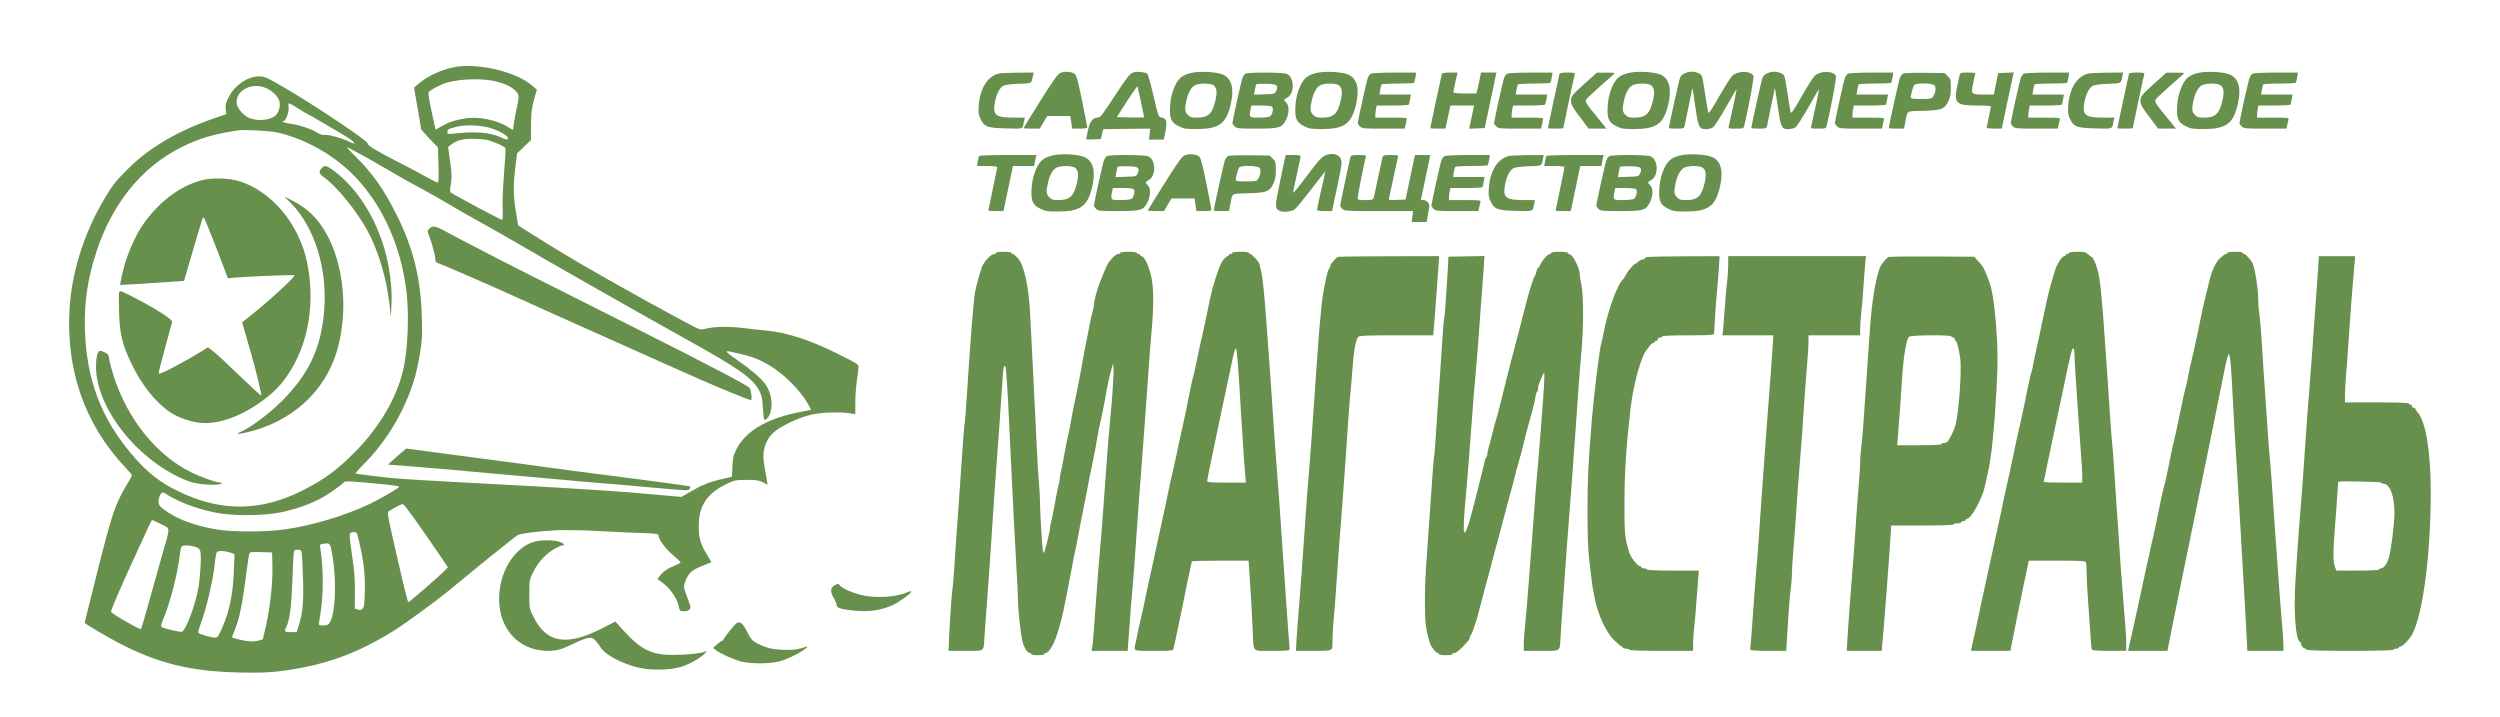 <?xml version="1.0" standalone="no"?>
<!DOCTYPE svg PUBLIC "-//W3C//DTD SVG 20010904//EN"
 "http://www.w3.org/TR/2001/REC-SVG-20010904/DTD/svg10.dtd">
<svg version="1.0" xmlns="http://www.w3.org/2000/svg"
 width="2274pt" height="652pt" viewBox="0 0 2274 652"
 preserveAspectRatio="xMidYMid meet">
<g transform="translate(0,652) scale(0.1,-0.1)"
fill="#68904D" stroke="none">
<path d="M4131 5909 c-115 -22 -244 -82 -320 -148 l-45 -38 32 -184 c18 -101
32 -188 32 -193 0 -4 35 -44 77 -88 l77 -79 4 -159 c3 -124 2 -160 -8 -160 -7
0 -51 22 -99 49 -47 27 -165 89 -261 138 -197 101 -275 148 -275 166 0 36
-747 521 -921 599 -109 48 -276 -38 -345 -178 -26 -53 -31 -71 -26 -108 l6
-44 -117 -40 c-319 -110 -585 -265 -772 -452 -101 -100 -124 -127 -172 -200
-214 -329 -346 -720 -366 -1089 -31 -553 142 -1043 502 -1426 36 -38 66 -73
66 -78 0 -5 -22 -46 -50 -92 -102 -168 -135 -268 -274 -824 -58 -232 -106
-423 -106 -425 0 -9 193 -123 315 -187 355 -184 648 -256 1090 -266 179 -4
260 -1 365 11 403 50 698 155 1049 373 91 57 374 263 480 350 19 15 100 82
180 148 119 99 415 336 456 366 21 16 215 40 360 46 83 3 242 0 355 -6 113 -7
287 -15 388 -18 146 -5 182 -9 182 -20 0 -37 53 -113 124 -175 42 -37 77 -70
77 -74 0 -4 -24 -17 -54 -29 -66 -26 -110 -57 -136 -94 l-20 -28 45 -33 c65
-47 130 -138 145 -205 12 -54 13 -55 49 -55 38 0 60 14 60 38 0 8 -14 52 -32
98 -30 79 -31 86 -18 125 27 81 61 114 152 149 46 18 85 34 87 36 2 1 -15 32
-37 67 -60 95 -77 155 -76 267 1 184 79 297 263 383 60 29 75 31 171 32 88 0
112 -3 149 -22 l43 -22 -6 37 c-3 20 -13 75 -21 122 -19 101 -13 165 21 236
30 63 82 108 189 161 133 67 233 94 365 100 63 3 145 1 183 -4 l67 -10 0 106
c0 58 7 151 15 205 8 55 15 109 15 122 0 19 -29 36 -192 117 -258 128 -467
195 -663 212 -38 3 -128 13 -200 22 -135 16 -254 13 -337 -7 -42 -11 -49 -10
-109 20 -119 60 -652 354 -879 485 -74 43 -160 93 -190 110 -90 52 -277 166
-406 248 l-121 77 -16 98 c-28 166 -30 257 -11 413 l17 144 64 61 63 61 0 120
c0 125 9 191 37 282 l17 54 -42 37 c-142 127 -497 211 -711 169z m349 -123
c96 -18 179 -56 214 -97 31 -36 31 -38 -5 -206 -10 -51 -19 -104 -19 -118 0
-31 -1 -31 -48 -1 -101 64 -274 99 -390 79 -96 -16 -134 -28 -209 -68 l-61
-34 -16 72 c-45 205 -54 253 -46 268 11 20 113 74 170 89 114 31 289 38 410
16z m-2060 -67 c57 -25 106 -73 120 -115 14 -43 -1 -102 -34 -134 -52 -48
-176 -56 -254 -16 -40 21 -89 78 -97 115 -26 120 132 210 265 150z m290 -184
c39 -25 72 -45 74 -45 6 0 301 -172 373 -217 74 -47 91 -78 25 -44 -63 32
-195 69 -228 64 -22 -3 -41 3 -69 21 -45 31 -174 73 -251 82 -30 4 -57 11 -60
15 -3 5 0 9 6 9 20 0 52 89 45 126 -3 21 -2 34 4 34 6 0 42 -20 81 -45z m1735
-175 c82 -21 175 -72 175 -96 0 -19 -9 -18 -71 10 -95 43 -235 53 -431 30 -43
-5 -48 -4 -48 14 0 25 4 28 71 46 79 22 211 20 304 -4z m-1929 -44 c207 -44
426 -153 604 -301 317 -264 531 -698 580 -1174 20 -207 10 -471 -26 -654 -51
-258 -210 -538 -435 -768 -168 -171 -285 -258 -484 -359 -378 -192 -739 -197
-1120 -15 -182 86 -300 180 -443 350 -273 324 -404 673 -419 1115 -9 254 23
474 104 720 142 434 406 763 758 943 168 86 295 125 530 161 56 8 280 -3 351
-18z m1992 -95 c46 -18 86 -40 89 -49 4 -8 -2 -111 -12 -227 -10 -123 -16
-257 -13 -318 3 -59 1 -107 -4 -107 -14 0 -402 207 -466 248 -11 7 -11 22 -1
78 10 59 9 89 -6 203 l-19 134 28 22 c52 41 112 55 221 52 85 -3 113 -8 183
-36z m-1151 -147 c103 -59 220 -126 258 -149 39 -23 140 -79 225 -125 85 -46
189 -105 230 -130 41 -26 183 -107 315 -180 132 -73 278 -157 325 -185 155
-93 1122 -643 1495 -850 512 -284 636 -370 700 -486 24 -46 29 -68 34 -155 3
-56 9 -106 13 -110 13 -12 44 24 56 65 24 79 5 187 -47 258 -37 52 -134 134
-253 217 -94 64 -118 88 -80 80 197 -40 261 -62 370 -127 129 -76 269 -215
346 -342 19 -32 34 -60 32 -62 -1 -1 -40 -10 -87 -18 -307 -58 -507 -174 -592
-344 -26 -54 -32 -78 -35 -155 l-4 -92 -97 -23 c-52 -12 -115 -31 -138 -42
-23 -10 -44 -19 -47 -19 -2 0 -43 -23 -91 -50 l-87 -50 -156 14 c-233 22 -398
35 -577 46 -88 6 -230 15 -315 20 -85 6 -409 24 -720 40 -661 35 -836 46 -945
60 -44 5 -118 14 -164 20 -46 5 -86 12 -88 14 -2 2 41 49 96 105 128 131 246
300 331 476 82 168 130 321 160 509 20 122 22 164 17 335 -9 348 -79 629 -231
930 -116 231 -215 372 -369 524 -49 48 -85 87 -79 87 6 0 95 -48 199 -106z
m73 -2953 c152 -15 200 -22 200 -30 0 -9 -159 -102 -255 -149 -224 -109 -535
-203 -789 -238 -170 -24 -476 -24 -616 0 -176 30 -330 83 -431 149 -89 57
-102 74 -96 120 3 22 13 47 21 56 14 14 19 14 39 2 121 -77 273 -135 448 -172
152 -33 435 -33 599 0 127 25 268 74 369 128 65 35 189 121 209 146 11 13 59
11 302 -12z m327 -302 c46 -63 135 -192 200 -286 l117 -173 -25 -26 c-48 -51
-330 -296 -335 -291 -6 6 -37 126 -78 307 -99 429 -115 505 -106 514 17 17
124 74 135 71 6 -1 47 -53 92 -116z m-2293 -66 c88 -44 88 -13 9 -288 -29
-104 -83 -296 -119 -425 -36 -129 -68 -238 -72 -242 -9 -9 -272 143 -272 158
0 18 71 184 183 429 167 366 186 405 191 405 3 0 39 -17 80 -37z m1804 -167
c42 -180 54 -287 50 -440 -2 -122 -6 -148 -20 -163 -14 -13 -24 -15 -44 -7
l-27 9 1 150 c1 118 -4 190 -26 337 -19 126 -25 191 -18 198 5 5 22 10 36 10
25 0 28 -5 48 -94z m-246 -111 c48 -279 24 -620 -46 -639 -37 -10 -76 -6 -76
7 0 6 7 48 14 92 29 167 29 412 0 596 -6 35 -5 38 22 42 68 10 68 10 86 -98z
m-1248 72 c31 -10 42 -19 48 -42 11 -39 1 -226 -18 -335 -27 -154 -113 -382
-149 -396 -16 -6 -174 31 -187 44 -5 5 0 29 10 53 68 158 137 424 158 604 3
33 11 66 16 73 13 15 70 14 122 -1z m970 -54 c3 -16 9 -118 12 -229 7 -216 -2
-319 -38 -431 l-20 -63 -54 0 c-58 0 -62 5 -39 50 30 58 46 184 55 432 4 136
11 252 15 257 3 6 19 11 34 11 23 0 30 -5 35 -27z m-640 -3 l29 -11 -6 -152
c-8 -208 -37 -354 -101 -506 -36 -84 -47 -101 -69 -101 -35 0 -149 33 -153 44
-3 7 7 43 21 80 53 140 118 420 130 561 4 44 12 86 18 94 13 15 81 11 131 -9z
m374 -120 c4 -170 -27 -428 -73 -603 -8 -32 -15 -60 -15 -62 0 -2 -22 -8 -49
-14 -35 -7 -68 -7 -108 0 -56 10 -123 28 -123 33 0 1 11 29 24 62 37 90 63
202 86 369 32 237 41 298 47 323 5 22 8 23 107 20 l101 -3 3 -125z"/>
<path d="M2928 4993 c-32 -38 -29 -51 22 -88 116 -85 290 -298 388 -475 101
-182 179 -443 205 -680 l12 -115 5 90 c27 492 -194 1006 -539 1253 -50 36 -71
40 -93 15z"/>
<path d="M1835 4881 c-196 -54 -373 -184 -518 -380 -91 -122 -179 -333 -211
-501 l-14 -72 131 7 c73 4 204 13 291 19 l160 11 32 110 c69 238 125 426 135
452 10 26 11 24 45 -57 35 -83 133 -336 169 -434 l18 -48 56 6 c110 11 542 28
549 22 12 -12 -242 -244 -414 -379 l-61 -48 17 -62 c10 -34 36 -125 58 -202
51 -175 104 -396 98 -403 -3 -2 -89 77 -192 176 -103 100 -210 200 -239 222
l-53 41 -48 -30 c-170 -105 -389 -220 -398 -210 -3 3 1 30 9 60 8 30 35 131
60 224 25 94 48 177 51 186 6 21 -140 116 -333 216 -120 63 -144 72 -149 58
-4 -9 -4 -91 -1 -183 6 -198 28 -291 107 -458 94 -201 226 -367 361 -456 70
-47 191 -88 278 -95 165 -14 378 65 575 214 107 81 174 155 243 269 165 272
218 623 147 974 -73 354 -323 653 -624 744 -88 27 -251 30 -335 7z"/>
<path d="M2644 4674 c219 -220 337 -602 304 -987 -28 -333 -139 -569 -382
-813 -117 -117 -287 -244 -375 -281 -51 -22 -31 -25 45 -8 412 93 718 368 829
743 105 359 65 784 -101 1075 -77 134 -166 220 -297 288 l-82 42 59 -59z"/>
<path d="M891 3312 c-18 -34 -23 -137 -11 -217 58 -382 438 -810 849 -957 67
-24 248 -37 277 -20 18 11 18 11 -1 12 -39 1 -176 49 -268 95 -313 155 -576
481 -702 871 -19 59 -37 128 -41 154 -5 41 -10 49 -40 64 -44 20 -51 20 -63
-2z"/>
<path d="M3904 4439 c-18 -20 -18 -22 0 -67 27 -70 55 -173 55 -207 1 -27 6
-33 39 -44 48 -17 439 -187 707 -308 205 -93 233 -105 345 -156 188 -84 548
-245 620 -277 47 -21 110 -49 140 -63 30 -14 136 -61 235 -105 99 -44 241
-107 315 -140 179 -79 455 -192 470 -192 12 0 5 81 -10 109 -7 14 -166 101
-394 217 -71 36 -161 83 -200 104 -39 20 -404 204 -811 409 -407 204 -814 409
-905 457 -244 126 -418 217 -483 253 -67 36 -97 39 -123 10z"/>
<path d="M3645 2398 c-27 -24 -65 -56 -83 -73 l-33 -31 223 -17 c123 -10 293
-25 378 -32 85 -8 232 -21 325 -30 94 -8 271 -24 395 -35 372 -34 549 -50 680
-60 69 -5 251 -21 405 -35 334 -30 331 -30 339 -9 4 9 5 18 4 20 -4 3 -450 63
-738 99 -235 30 -379 49 -570 75 -74 11 -189 26 -255 35 -66 9 -220 29 -342
45 -243 33 -677 90 -678 90 0 0 -22 -19 -50 -42z"/>
<path d="M9644 5856 c-24 -11 -63 -65 -182 -255 -84 -133 -152 -244 -152 -246
0 -3 33 -5 74 -5 l74 0 34 58 34 57 104 0 105 0 9 -57 9 -58 69 0 c38 0 68 4
68 10 0 5 -21 112 -46 237 -32 158 -51 234 -64 247 -23 24 -96 31 -136 12z"/>
<path d="M10315 5863 c-36 -9 -56 -35 -182 -225 -111 -171 -125 -188 -151
-188 -43 0 -69 -36 -87 -118 -8 -41 -15 -75 -15 -78 0 -3 30 -4 67 -2 l66 3
11 45 11 45 214 3 214 2 -6 -50 -6 -50 67 0 68 0 12 58 c22 108 15 136 -37
144 -23 3 -27 14 -68 193 -24 105 -50 196 -57 204 -15 14 -88 23 -121 14z m64
-273 c16 -74 28 -136 27 -138 -2 -1 -58 -1 -125 0 l-122 3 92 144 c51 79 94
140 96 135 2 -5 16 -70 32 -144z"/>
<path d="M10852 5860 c-101 -19 -141 -54 -179 -157 -17 -45 -27 -97 -30 -153
-6 -109 10 -144 81 -179 44 -22 63 -25 160 -25 205 1 269 47 311 226 33 141 9
234 -70 269 -54 24 -191 33 -273 19z m185 -115 c31 -22 36 -63 18 -140 -28
-121 -65 -155 -169 -155 -47 0 -61 4 -81 25 -28 27 -30 50 -14 127 15 72 44
124 77 142 36 20 141 21 169 1z"/>
<path d="M11992 5860 c-101 -19 -141 -54 -179 -157 -17 -45 -27 -97 -30 -153
-6 -109 10 -144 81 -179 44 -22 63 -25 160 -25 205 1 269 47 311 226 33 141 9
234 -70 269 -54 24 -191 33 -273 19z m185 -115 c31 -22 36 -63 18 -140 -28
-121 -65 -155 -169 -155 -47 0 -61 4 -81 25 -28 27 -30 50 -14 127 15 72 44
124 77 142 36 20 141 21 169 1z"/>
<path d="M14832 5860 c-101 -19 -141 -54 -179 -157 -17 -45 -27 -97 -30 -153
-6 -109 10 -144 81 -179 44 -22 63 -25 160 -25 205 1 269 47 311 226 33 141 9
234 -70 269 -54 24 -191 33 -273 19z m185 -115 c31 -22 36 -63 18 -140 -28
-121 -65 -155 -169 -155 -47 0 -61 4 -81 25 -28 27 -30 50 -14 127 15 72 44
124 77 142 36 20 141 21 169 1z"/>
<path d="M15350 5863 c-39 -12 -60 -28 -69 -52 -9 -21 -101 -439 -101 -456 0
-3 31 -5 69 -5 63 0 69 2 74 23 3 12 20 94 37 182 18 88 33 161 34 163 2 1 13
-72 26 -164 27 -190 35 -209 97 -209 22 0 50 8 64 16 13 9 66 91 118 183 51
92 95 165 97 164 2 -3 -42 -212 -71 -335 -5 -22 -3 -23 65 -23 64 0 70 2 75
23 46 197 92 444 84 458 -24 45 -136 47 -189 3 -15 -13 -70 -99 -122 -190 -69
-123 -95 -160 -100 -147 -3 10 -16 86 -28 168 -12 83 -26 157 -31 166 -15 29
-87 46 -129 32z"/>
<path d="M16100 5863 c-39 -12 -60 -28 -69 -52 -9 -21 -101 -439 -101 -456 0
-3 31 -5 69 -5 63 0 69 2 74 23 3 12 20 94 37 182 18 88 33 161 34 163 2 1 13
-72 26 -164 27 -190 35 -209 97 -209 22 0 50 8 64 16 13 9 66 91 118 183 51
92 95 165 97 164 2 -3 -42 -212 -71 -335 -5 -22 -3 -23 65 -23 64 0 70 2 75
23 46 197 92 444 84 458 -24 45 -136 47 -189 3 -15 -13 -70 -99 -122 -190 -69
-123 -95 -160 -100 -147 -3 10 -16 86 -28 168 -12 83 -26 157 -31 166 -15 29
-87 46 -129 32z"/>
<path d="M20012 5860 c-101 -19 -141 -54 -179 -157 -17 -45 -27 -97 -30 -153
-6 -109 10 -144 81 -179 44 -22 63 -25 160 -25 205 1 269 47 311 226 33 141 9
234 -70 269 -54 24 -191 33 -273 19z m185 -115 c31 -22 36 -63 18 -140 -28
-121 -65 -155 -169 -155 -47 0 -61 4 -81 25 -28 27 -30 50 -14 127 15 72 44
124 77 142 36 20 141 21 169 1z"/>
<path d="M9085 5851 c-105 -26 -172 -135 -183 -298 -4 -59 -1 -79 17 -115 34
-72 62 -82 233 -86 162 -4 148 -10 163 66 l7 32 -94 0 c-173 0 -200 21 -178
140 14 77 43 133 79 151 14 7 76 15 138 17 122 4 114 0 128 70 l7 32 -144 -1
c-79 -1 -156 -4 -173 -8z"/>
<path d="M11329 5850 c-9 -5 -21 -22 -27 -37 -11 -26 -92 -394 -92 -414 0 -5
9 -18 20 -29 18 -18 33 -20 198 -20 209 0 233 7 270 80 29 58 30 130 2 155
-26 24 -25 27 9 47 69 39 66 184 -4 216 -31 15 -352 16 -376 2z m284 -111 c7
-11 5 -25 -4 -45 -14 -29 -15 -29 -108 -32 l-94 -3 7 42 c4 23 9 46 12 51 3 5
44 7 91 6 65 -2 88 -7 96 -19z m-44 -188 c19 -12 6 -78 -19 -91 -10 -5 -55
-10 -99 -10 -90 0 -90 1 -75 79 l7 31 86 0 c47 0 92 -4 100 -9z"/>
<path d="M12469 5850 c-9 -5 -21 -22 -27 -37 -11 -26 -92 -394 -92 -414 0 -5
9 -18 20 -29 19 -19 33 -20 214 -20 l194 0 7 33 c4 17 9 40 11 50 5 16 -6 17
-140 17 l-146 0 0 24 c0 13 3 38 6 55 l7 31 143 0 c78 0 145 4 148 8 3 5 8 28
12 50 l7 42 -143 0 -143 0 7 42 c4 22 9 45 12 50 3 4 70 8 149 8 79 0 146 3
148 8 3 4 8 26 12 50 l7 42 -199 0 c-109 0 -205 -5 -214 -10z"/>
<path d="M13115 5848 c-4 -13 -105 -485 -105 -494 0 -2 31 -4 69 -4 l69 0 11
53 c6 28 16 76 23 105 l11 52 107 0 108 0 -22 -105 -23 -106 71 3 71 3 46 218
c26 120 50 234 53 253 l7 34 -70 0 -70 0 -11 -57 c-6 -32 -16 -75 -21 -95
l-10 -38 -104 0 c-78 0 -105 3 -105 13 0 6 9 49 19 95 l19 82 -69 0 c-47 0
-71 -4 -74 -12z"/>
<path d="M13709 5850 c-9 -5 -21 -22 -27 -37 -11 -26 -92 -394 -92 -414 0 -5
9 -18 20 -29 19 -19 33 -20 214 -20 l194 0 7 33 c4 17 9 40 11 50 5 16 -6 17
-140 17 l-146 0 0 24 c0 13 3 38 6 55 l7 31 143 0 c78 0 145 4 148 8 3 5 8 28
12 50 l7 42 -143 0 -143 0 7 42 c4 22 9 45 12 50 3 4 70 8 149 8 79 0 146 3
148 8 3 4 8 26 12 50 l7 42 -199 0 c-109 0 -205 -5 -214 -10z"/>
<path d="M14185 5848 c-4 -13 -105 -485 -105 -494 0 -2 32 -4 70 -4 39 0 70 2
70 5 0 8 100 479 105 493 3 9 -14 12 -66 12 -47 0 -71 -4 -74 -12z"/>
<path d="M14425 5769 c-127 -114 -135 -123 -135 -169 0 -31 13 -55 80 -143
l80 -107 81 0 81 0 -38 48 c-21 26 -56 70 -79 97 -63 76 -78 102 -68 119 5 9
60 61 123 117 63 56 122 107 130 115 12 12 2 14 -70 13 l-85 0 -100 -90z"/>
<path d="M16809 5850 c-9 -5 -21 -22 -27 -37 -11 -26 -92 -394 -92 -414 0 -5
9 -18 20 -29 19 -19 33 -20 214 -20 l194 0 7 33 c4 17 9 40 11 50 5 16 -6 17
-140 17 l-146 0 0 24 c0 13 3 38 6 55 l7 31 143 0 c78 0 145 4 148 8 3 5 8 28
12 50 l7 42 -143 0 -143 0 7 42 c4 22 9 45 12 50 3 4 70 8 149 8 79 0 146 3
148 8 3 4 8 26 12 50 l7 42 -199 0 c-109 0 -205 -5 -214 -10z"/>
<path d="M17309 5850 c-9 -5 -21 -22 -28 -37 -8 -22 -101 -440 -101 -458 0 -3
31 -5 69 -5 l70 0 11 58 c23 112 3 99 163 104 169 5 193 14 228 85 19 38 24
65 24 125 0 71 -2 80 -28 105 l-27 28 -183 3 c-106 1 -189 -2 -198 -8z m286
-106 c18 -18 13 -63 -11 -101 -13 -21 -22 -23 -109 -23 -70 0 -95 3 -95 13 1
26 22 102 32 114 16 20 162 18 183 -3z"/>
<path d="M17825 5838 c-2 -13 -11 -54 -20 -91 -37 -165 -16 -187 179 -187 69
0 126 -4 126 -8 0 -4 -9 -48 -20 -98 -11 -49 -20 -92 -20 -96 0 -5 31 -8 69
-8 l70 0 11 58 c7 31 31 146 54 255 l43 198 -71 -3 -71 -3 -20 -97 -19 -98
-93 0 c-112 0 -116 4 -96 99 7 36 16 74 19 84 5 15 -3 17 -65 17 -65 0 -71 -2
-76 -22z"/>
<path d="M18409 5850 c-9 -5 -21 -22 -27 -37 -11 -26 -92 -394 -92 -414 0 -5
9 -18 20 -29 19 -19 33 -20 214 -20 l194 0 7 33 c4 17 9 40 11 50 5 16 -6 17
-140 17 l-146 0 0 24 c0 13 3 38 6 55 l7 31 143 0 c78 0 145 4 148 8 3 5 8 28
12 50 l7 42 -143 0 -143 0 7 42 c4 22 9 45 12 50 3 4 70 8 149 8 79 0 146 3
148 8 3 4 8 26 12 50 l7 42 -199 0 c-109 0 -205 -5 -214 -10z"/>
<path d="M18995 5851 c-105 -26 -172 -135 -183 -298 -4 -59 -1 -79 17 -115 34
-72 62 -82 233 -86 162 -4 148 -10 163 66 l7 32 -94 0 c-173 0 -200 21 -178
140 14 77 43 133 79 151 14 7 76 15 138 17 122 4 114 0 128 70 l7 32 -144 -1
c-79 -1 -156 -4 -173 -8z"/>
<path d="M19365 5848 c-4 -13 -105 -485 -105 -494 0 -2 32 -4 70 -4 39 0 70 2
70 5 0 8 100 479 105 493 3 9 -14 12 -66 12 -47 0 -71 -4 -74 -12z"/>
<path d="M19605 5769 c-127 -114 -135 -123 -135 -169 0 -31 13 -55 80 -143
l80 -107 81 0 81 0 -38 48 c-21 26 -56 70 -79 97 -63 76 -78 102 -68 119 5 9
60 61 123 117 63 56 122 107 130 115 12 12 2 14 -70 13 l-85 0 -100 -90z"/>
<path d="M20489 5850 c-9 -5 -21 -22 -27 -37 -11 -26 -92 -394 -92 -414 0 -5
9 -18 20 -29 19 -19 33 -20 214 -20 l194 0 7 33 c4 17 9 40 11 50 5 16 -6 17
-140 17 l-146 0 0 24 c0 13 3 38 6 55 l7 31 143 0 c78 0 145 4 148 8 3 5 8 28
12 50 l7 42 -143 0 -143 0 7 42 c4 22 9 45 12 50 3 4 70 8 149 8 79 0 146 3
148 8 3 4 8 26 12 50 l7 42 -199 0 c-109 0 -205 -5 -214 -10z"/>
<path d="M9592 5110 c-101 -19 -141 -54 -179 -157 -17 -45 -27 -97 -30 -153
-6 -109 10 -144 81 -179 44 -22 63 -25 160 -25 205 1 269 47 311 226 33 141 9
234 -70 269 -54 24 -191 33 -273 19z m185 -115 c31 -22 36 -63 18 -140 -28
-121 -65 -155 -169 -155 -47 0 -61 4 -81 25 -28 27 -30 50 -14 127 15 72 44
124 77 142 36 20 141 21 169 1z"/>
<path d="M10774 5106 c-24 -11 -63 -65 -182 -255 -84 -133 -152 -244 -152
-246 0 -3 33 -5 74 -5 l74 0 34 58 34 57 104 0 105 0 9 -57 9 -58 69 0 c38 0
68 4 68 10 0 5 -21 112 -46 237 -32 158 -51 234 -64 247 -23 24 -96 31 -136
12z"/>
<path d="M12060 5109 c-39 -16 -63 -43 -183 -203 -61 -82 -113 -144 -114 -139
-2 5 12 78 32 162 19 84 35 159 35 167 0 11 -16 14 -68 14 l-68 0 -48 -228
c-53 -249 -52 -262 2 -283 30 -12 97 -3 128 16 11 7 78 88 148 179 70 91 129
166 130 166 2 0 -14 -75 -36 -167 -21 -91 -38 -172 -38 -180 0 -9 18 -13 68
-13 l68 0 47 219 c39 184 45 225 35 251 -16 46 -77 63 -138 39z"/>
<path d="M15302 5110 c-101 -19 -141 -54 -179 -157 -17 -45 -27 -97 -30 -153
-6 -109 10 -144 81 -179 44 -22 63 -25 160 -25 205 1 269 47 311 226 33 141 9
234 -70 269 -54 24 -191 33 -273 19z m185 -115 c31 -22 36 -63 18 -140 -28
-121 -65 -155 -169 -155 -47 0 -61 4 -81 25 -28 27 -30 50 -14 127 15 72 44
124 77 142 36 20 141 21 169 1z"/>
<path d="M8906 5102 c-3 -5 -8 -28 -12 -50 l-7 -42 92 0 c62 0 91 -4 91 -12 0
-6 -18 -96 -40 -199 -22 -104 -40 -191 -40 -194 0 -3 31 -5 69 -5 l69 0 10 48
c6 26 25 118 43 205 l33 157 96 0 96 0 10 50 11 50 -258 0 c-142 0 -260 -4
-263 -8z"/>
<path d="M10069 5100 c-9 -5 -21 -22 -27 -37 -11 -26 -92 -394 -92 -414 0 -5
9 -18 20 -29 18 -18 33 -20 198 -20 209 0 233 7 270 80 29 58 30 130 2 155
-26 24 -25 27 9 47 69 39 66 184 -4 216 -31 15 -352 16 -376 2z m284 -111 c7
-11 5 -25 -4 -45 -14 -29 -15 -29 -108 -32 l-94 -3 7 42 c4 23 9 46 12 51 3 5
44 7 91 6 65 -2 88 -7 96 -19z m-44 -188 c19 -12 6 -78 -19 -91 -10 -5 -55
-10 -99 -10 -90 0 -90 1 -75 79 l7 31 86 0 c47 0 92 -4 100 -9z"/>
<path d="M11169 5100 c-9 -5 -21 -22 -28 -37 -8 -22 -101 -440 -101 -458 0 -3
31 -5 69 -5 l70 0 11 58 c23 112 3 99 163 104 169 5 193 14 228 85 19 38 24
65 24 125 0 71 -2 80 -28 105 l-27 28 -183 3 c-106 1 -189 -2 -198 -8z m286
-106 c18 -18 13 -63 -11 -101 -13 -21 -22 -23 -109 -23 -70 0 -95 3 -95 13 1
26 22 102 32 114 16 20 162 18 183 -3z"/>
<path d="M12285 5098 c-6 -17 -95 -439 -95 -450 0 -4 9 -17 20 -28 19 -19 33
-20 331 -20 l312 0 -6 -50 -6 -50 68 0 68 0 11 64 c7 35 12 73 12 84 0 27 -26
52 -54 52 l-22 0 43 203 c24 111 43 203 43 205 0 1 -31 2 -69 2 l-70 0 -16
-72 c-8 -40 -28 -131 -43 -203 l-27 -130 -78 -3 c-72 -3 -78 -1 -73 15 3 10
22 95 41 188 20 94 38 178 41 188 5 15 -3 17 -65 17 -58 0 -71 -3 -75 -17 -3
-10 -21 -94 -41 -188 -19 -93 -38 -178 -41 -187 -4 -15 -17 -18 -75 -18 -67 0
-69 1 -69 25 0 22 64 340 75 373 3 9 -14 12 -66 12 -47 0 -71 -4 -74 -12z"/>
<path d="M13139 5100 c-9 -5 -21 -22 -27 -37 -11 -26 -92 -394 -92 -414 0 -5
9 -18 20 -29 19 -19 33 -20 214 -20 l194 0 7 33 c4 17 9 40 11 50 5 16 -6 17
-140 17 l-146 0 0 24 c0 13 3 38 6 55 l7 31 143 0 c78 0 145 4 148 8 3 5 8 28
12 50 l7 42 -143 0 -143 0 7 42 c4 22 9 45 12 50 3 4 70 8 149 8 79 0 146 3
148 8 3 4 8 26 12 50 l7 42 -199 0 c-109 0 -205 -5 -214 -10z"/>
<path d="M13725 5101 c-105 -26 -172 -135 -183 -298 -4 -59 -1 -79 17 -115 34
-72 62 -82 233 -86 162 -4 148 -10 163 66 l7 32 -94 0 c-173 0 -200 21 -178
140 14 77 43 133 79 151 14 7 76 15 138 17 122 4 114 0 128 70 l7 32 -144 -1
c-79 -1 -156 -4 -173 -8z"/>
<path d="M14066 5102 c-3 -5 -8 -28 -12 -50 l-7 -42 92 0 c62 0 91 -4 91 -12
0 -6 -18 -96 -40 -199 -22 -104 -40 -191 -40 -194 0 -3 31 -5 69 -5 l69 0 10
48 c6 26 25 118 43 205 l33 157 96 0 96 0 10 50 11 50 -258 0 c-142 0 -260 -4
-263 -8z"/>
<path d="M14639 5100 c-9 -5 -21 -22 -27 -37 -11 -26 -92 -394 -92 -414 0 -5
9 -18 20 -29 18 -18 33 -20 198 -20 209 0 233 7 270 80 29 58 30 130 2 155
-26 24 -25 27 9 47 69 39 66 184 -4 216 -31 15 -352 16 -376 2z m284 -111 c7
-11 5 -25 -4 -45 -14 -29 -15 -29 -108 -32 l-94 -3 7 42 c4 23 9 46 12 51 3 5
44 7 91 6 65 -2 88 -7 96 -19z m-44 -188 c19 -12 6 -78 -19 -91 -10 -5 -55
-10 -99 -10 -90 0 -90 1 -75 79 l7 31 86 0 c47 0 92 -4 100 -9z"/>
<path d="M9060 4220 c0 -5 -7 -10 -15 -10 -30 0 -94 -67 -113 -118 -19 -52
-51 -167 -62 -224 -15 -77 -41 -410 -80 -1013 -6 -93 -13 -177 -15 -185 -3 -8
-10 -87 -16 -175 -10 -157 -18 -273 -39 -565 -6 -80 -15 -203 -20 -275 -5 -71
-14 -206 -20 -300 -6 -93 -13 -178 -16 -187 -5 -18 -22 -255 -31 -445 l-5
-123 155 0 c180 0 163 -13 172 130 3 52 12 176 20 275 8 99 19 254 25 345 6
91 15 226 20 300 5 74 14 209 20 300 6 91 17 251 25 355 8 105 19 256 25 338
5 81 15 213 20 295 6 81 12 168 14 195 3 46 11 66 21 55 6 -6 22 -242 35 -538
6 -124 15 -310 20 -415 5 -104 14 -289 20 -410 6 -121 17 -330 25 -465 9 -135
15 -276 15 -315 0 -69 22 -271 38 -350 13 -61 46 -115 71 -115 6 0 11 -4 11
-10 0 -6 27 -10 60 -10 33 0 60 4 60 10 0 6 5 10 10 10 25 0 65 58 92 134 26
72 37 108 68 236 9 39 64 319 87 445 8 44 18 96 23 115 5 19 15 73 24 120 8
47 28 150 45 230 16 80 36 183 45 230 8 47 27 141 42 210 24 119 32 160 53
283 5 28 13 70 19 92 6 22 25 117 43 210 30 167 36 195 61 285 l13 45 3 -40
c5 -45 -11 -284 -33 -505 -8 -80 -19 -217 -25 -305 -6 -88 -15 -212 -20 -275
-5 -63 -14 -185 -20 -270 -6 -85 -17 -225 -25 -310 -8 -85 -19 -225 -25 -310
-6 -85 -15 -207 -20 -270 -5 -63 -12 -153 -15 -200 -3 -47 -8 -95 -12 -107
l-5 -23 164 0 165 0 11 148 c7 81 14 179 16 217 3 39 9 117 15 175 5 58 15
177 21 265 6 88 15 216 20 285 5 69 14 195 20 280 6 85 17 234 25 330 8 96 19
245 25 330 6 85 15 211 20 280 5 69 14 197 20 285 6 88 18 234 26 325 20 234
18 390 -5 489 -23 95 -59 172 -83 179 -10 2 -18 8 -18 13 0 5 -7 9 -15 9 -8 0
-15 5 -15 10 0 6 -32 10 -75 10 -43 0 -75 -4 -75 -10 0 -5 -7 -10 -15 -10 -20
0 -44 -19 -84 -68 -17 -21 -36 -62 -91 -202 -22 -55 -50 -164 -50 -193 0 -11
-4 -34 -9 -51 -6 -17 -17 -67 -26 -111 -57 -290 -68 -346 -76 -395 -18 -103
-26 -145 -53 -275 -15 -71 -32 -152 -36 -180 -20 -114 -30 -162 -39 -195 -5
-19 -19 -91 -31 -160 -12 -69 -26 -139 -31 -156 -5 -17 -9 -41 -9 -53 0 -13
-6 -46 -14 -74 -7 -29 -23 -108 -35 -177 -13 -69 -27 -139 -32 -156 -5 -17 -9
-40 -9 -52 0 -24 -46 -211 -54 -219 -3 -3 -7 5 -10 18 -7 40 -26 349 -26 434
0 44 -4 127 -10 185 -5 58 -15 206 -20 330 -26 541 -41 853 -60 1205 -13 258
-56 448 -114 510 -19 19 -38 35 -45 35 -6 0 -11 5 -11 10 0 6 -30 10 -70 10
-40 0 -70 -4 -70 -10z"/>
<path d="M11210 4220 c0 -5 -7 -10 -15 -10 -8 0 -15 -3 -15 -8 0 -4 -10 -12
-22 -17 -13 -6 -33 -28 -45 -50 -30 -54 -80 -209 -105 -325 -10 -52 -23 -113
-28 -135 -5 -22 -14 -62 -19 -90 -6 -27 -17 -81 -26 -120 -9 -38 -20 -88 -25
-110 -19 -97 -52 -251 -56 -256 -4 -7 -38 -167 -55 -259 -4 -25 -13 -65 -18
-90 -16 -68 -81 -369 -91 -420 -5 -25 -16 -74 -25 -110 -9 -36 -20 -85 -25
-110 -5 -25 -25 -119 -44 -210 -20 -91 -54 -248 -76 -350 -22 -102 -51 -237
-66 -300 -14 -63 -29 -135 -34 -160 -4 -25 -16 -76 -24 -115 -29 -125 -37
-159 -46 -205 -5 -25 -13 -65 -19 -90 -20 -86 -33 -80 164 -80 174 0 175 0
180 23 4 13 26 120 51 238 43 205 54 260 73 359 5 25 16 76 25 115 9 38 16 73
16 77 0 5 116 8 258 8 l259 0 7 -102 c12 -166 25 -393 31 -538 9 -202 -12
-180 175 -180 146 0 160 2 160 18 0 9 -4 71 -10 137 -5 66 -14 190 -20 275 -6
85 -15 219 -20 298 -6 78 -14 206 -20 285 -5 78 -15 212 -20 297 -6 85 -18
241 -26 345 -18 243 -31 418 -44 625 -6 91 -15 221 -20 290 -5 69 -16 222 -25
340 -30 419 -41 511 -71 613 -7 22 -68 87 -83 87 -6 0 -11 5 -11 10 0 6 -32
10 -75 10 -43 0 -75 -4 -75 -10z m60 -1160 c6 -96 15 -242 20 -325 23 -365 30
-464 36 -532 l7 -73 -177 0 c-134 0 -176 3 -176 13 0 10 33 173 90 442 5 22
25 119 45 215 20 96 41 193 46 215 5 22 14 65 20 95 27 137 44 210 55 235 11
25 18 -36 34 -285z"/>
<path d="M14110 4220 c0 -5 -5 -10 -10 -10 -19 0 -67 -51 -86 -90 -10 -22 -22
-40 -26 -40 -3 0 -10 -15 -13 -32 -4 -18 -10 -35 -14 -38 -7 -5 -41 -105 -60
-175 -28 -105 -54 -205 -67 -260 -8 -33 -21 -82 -29 -110 -15 -50 -109 -418
-125 -485 -8 -35 -31 -129 -51 -205 -6 -22 -15 -53 -20 -70 -6 -16 -17 -57
-25 -90 -22 -90 -34 -137 -45 -171 -5 -17 -9 -39 -9 -50 0 -11 -4 -24 -10 -30
-5 -5 -15 -32 -20 -59 -6 -28 -15 -66 -20 -85 -11 -42 -25 -100 -39 -155 -25
-104 -73 -283 -81 -307 -29 -82 -33 -89 -41 -76 -10 15 -5 120 16 348 8 85 19
216 24 290 6 74 15 198 21 275 23 310 31 405 41 510 6 61 15 166 20 235 5 69
13 186 19 260 14 179 27 351 36 483 l7 108 -164 -3 -164 -3 -6 -115 c-14 -245
-28 -436 -33 -450 -3 -8 -10 -91 -16 -185 -21 -318 -30 -450 -40 -580 -5 -71
-14 -206 -20 -300 -6 -93 -12 -177 -15 -185 -3 -8 -9 -85 -15 -170 -6 -85 -15
-216 -20 -290 -5 -74 -14 -200 -20 -280 -5 -80 -14 -210 -20 -290 -12 -174
-12 -408 -1 -506 9 -76 38 -182 56 -200 5 -6 17 -21 25 -33 8 -11 20 -21 27
-21 7 0 13 -4 13 -10 0 -6 27 -10 60 -10 33 0 60 4 60 10 0 6 9 10 21 10 11 0
40 21 67 50 66 69 72 77 72 94 0 8 3 16 8 18 4 2 18 35 31 73 23 67 33 100 51
175 5 19 25 96 45 170 20 74 54 200 75 280 21 80 55 206 75 280 20 74 40 151
45 170 5 19 20 78 35 130 15 52 31 113 36 135 21 87 28 112 44 165 9 30 21 72
26 93 42 173 44 181 74 287 35 123 45 167 52 213 3 20 9 40 14 43 5 3 9 16 9
29 0 24 10 52 44 125 16 34 16 32 11 -80 -3 -63 -10 -162 -15 -220 -5 -58 -14
-177 -20 -265 -7 -88 -16 -205 -21 -260 -6 -55 -14 -156 -20 -225 -5 -69 -13
-183 -19 -255 -18 -239 -30 -399 -40 -525 -5 -69 -14 -177 -19 -240 -26 -281
-31 -339 -31 -388 l0 -52 159 0 c185 0 167 -13 176 130 3 52 10 154 15 225 10
139 23 317 40 560 6 83 17 231 25 330 14 171 22 277 45 608 6 78 15 201 20
272 5 72 14 202 20 290 6 88 18 232 26 320 19 212 18 498 -1 590 -8 38 -15 79
-15 91 0 67 -65 194 -100 194 -5 0 -10 5 -10 10 0 6 -32 10 -75 10 -43 0 -75
-4 -75 -10z"/>
<path d="M18820 4220 c0 -5 -7 -10 -15 -10 -8 0 -15 -4 -15 -10 0 -5 -6 -10
-14 -10 -19 0 -65 -70 -83 -127 -36 -116 -65 -225 -84 -318 -12 -55 -25 -118
-30 -140 -5 -22 -14 -62 -19 -90 -5 -27 -21 -102 -36 -165 -14 -63 -28 -131
-31 -150 -2 -19 -8 -44 -12 -55 -5 -11 -14 -47 -21 -80 -6 -33 -16 -78 -21
-100 -4 -22 -21 -103 -37 -180 -17 -77 -37 -170 -46 -206 -9 -37 -29 -131 -45
-210 -27 -130 -38 -179 -72 -329 -6 -25 -14 -65 -19 -90 -4 -25 -20 -99 -35
-165 -15 -66 -31 -138 -35 -160 -16 -75 -80 -369 -111 -510 -17 -77 -35 -160
-39 -185 -5 -25 -21 -97 -35 -160 -15 -63 -29 -127 -32 -142 l-5 -28 180 0
180 0 5 33 c4 17 11 55 16 82 6 28 15 73 20 100 6 28 15 73 20 100 6 28 32
152 57 278 l48 227 257 0 c225 0 258 -2 263 -16 3 -9 6 -50 6 -92 0 -42 4
-137 10 -211 5 -75 14 -212 21 -305 6 -93 13 -176 16 -183 4 -10 41 -13 159
-13 l154 0 0 68 c0 64 -7 162 -31 447 -6 72 -15 191 -20 265 -5 74 -13 201
-19 283 -5 81 -14 211 -20 290 -5 78 -14 210 -19 292 -5 83 -14 197 -20 255
-6 58 -15 184 -21 280 -6 96 -15 234 -20 305 -5 72 -14 200 -20 285 -33 479
-46 608 -72 700 -14 52 -40 110 -49 110 -4 0 -19 11 -33 25 -22 22 -33 25
-101 25 -43 0 -75 -4 -75 -10z m50 -935 c0 -27 4 -113 10 -190 5 -77 14 -214
20 -305 6 -91 17 -248 25 -350 9 -102 15 -213 15 -247 l0 -63 -175 0 c-96 0
-175 3 -175 8 1 8 39 192 110 527 29 132 55 258 60 280 76 372 89 423 102 403
4 -7 8 -35 8 -63z"/>
<path d="M20260 4220 c0 -5 -5 -10 -10 -10 -6 0 -16 -5 -23 -10 -7 -6 -21 -18
-33 -28 -33 -27 -78 -120 -94 -192 -5 -19 -17 -71 -28 -115 -12 -44 -30 -123
-41 -175 -11 -52 -22 -108 -26 -125 -3 -16 -10 -50 -15 -75 -8 -40 -45 -205
-71 -315 -5 -22 -13 -64 -19 -94 -5 -30 -14 -68 -19 -85 -6 -17 -27 -110 -46
-206 -38 -184 -44 -212 -71 -325 -8 -38 -20 -90 -24 -115 -17 -91 -50 -242
-55 -250 -4 -7 -48 -210 -75 -350 -5 -25 -21 -96 -35 -157 -45 -200 -72 -324
-113 -518 -37 -171 -48 -222 -83 -375 -6 -25 -13 -57 -16 -73 l-5 -27 178 0
179 0 37 188 c21 103 60 297 88 432 28 135 68 333 90 440 22 107 62 305 90
440 99 482 161 788 196 965 19 99 40 193 46 209 l12 30 8 -30 c5 -16 13 -108
18 -204 18 -347 32 -600 55 -950 8 -124 19 -310 25 -415 6 -104 15 -262 20
-350 5 -88 14 -245 20 -350 5 -104 13 -238 16 -297 l6 -108 164 0 164 0 0 52
c0 29 -4 100 -10 158 -11 118 -34 425 -50 660 -6 85 -15 211 -20 280 -5 69
-14 202 -20 295 -6 94 -16 217 -21 275 -6 58 -15 169 -20 248 -11 169 -25 373
-39 572 -5 80 -15 219 -20 310 -6 91 -15 192 -20 225 -6 33 -10 96 -10 140 0
77 -28 254 -48 305 -13 31 -65 90 -80 90 -7 0 -12 5 -12 10 0 6 -30 10 -70 10
-40 0 -70 -4 -70 -10z"/>
<path d="M12170 4183 c-8 -4 -23 -16 -32 -27 -10 -12 -22 -26 -28 -33 -5 -7
-10 -19 -10 -27 0 -8 -4 -16 -10 -18 -14 -4 -57 -214 -69 -333 -15 -146 -32
-352 -41 -495 -9 -128 -22 -320 -39 -560 -6 -74 -13 -175 -16 -225 -3 -49 -12
-164 -20 -255 -8 -91 -19 -237 -25 -325 -6 -88 -15 -216 -20 -285 -5 -69 -14
-197 -20 -285 -6 -88 -18 -234 -25 -325 -8 -91 -17 -216 -21 -277 l-6 -113
160 0 c183 0 172 -6 172 93 0 34 4 109 9 167 6 58 15 175 21 260 23 334 31
452 45 620 8 96 19 245 25 330 6 85 15 209 20 275 5 66 14 199 20 295 6 96 15
218 20 270 6 52 15 160 21 240 12 181 31 283 55 307 10 10 90 13 347 13 l334
0 12 148 c6 81 16 206 21 277 5 72 12 167 15 213 l6 82 -453 -1 c-249 0 -460
-3 -468 -6z"/>
<path d="M14988 4183 c-16 -2 -28 -9 -28 -14 0 -5 -8 -9 -18 -9 -10 0 -28 -9
-40 -20 -12 -11 -24 -20 -28 -20 -11 0 -65 -62 -81 -94 -9 -16 -21 -36 -27
-43 -25 -29 -33 -40 -55 -88 -46 -98 -94 -250 -121 -385 -10 -52 -21 -102 -24
-110 -15 -41 -65 -444 -86 -690 -34 -418 -40 -539 -40 -835 0 -256 4 -354 20
-490 11 -93 23 -183 25 -200 3 -16 11 -57 17 -90 29 -160 104 -324 184 -402
30 -29 59 -53 64 -53 6 0 10 -4 10 -10 0 -5 14 -10 30 -10 17 0 30 -4 30 -10
0 -6 103 -10 290 -10 l290 0 0 63 c0 34 5 100 10 147 6 47 15 150 20 230 6 80
13 178 17 218 l6 72 -237 0 c-151 0 -236 4 -236 10 0 6 -11 10 -25 10 -14 0
-25 5 -25 10 0 6 -5 10 -11 10 -24 0 -87 81 -102 132 -38 130 -41 161 -41 439
1 288 15 508 55 859 26 228 99 489 153 546 6 6 18 21 26 33 8 11 20 21 27 21
7 0 13 5 13 10 0 6 7 10 15 10 8 0 15 7 15 15 0 8 9 15 20 15 11 0 20 5 20 10
0 6 85 10 235 10 181 0 235 3 236 13 5 104 20 323 28 397 5 52 12 143 16 203
l6 107 -313 -1 c-172 -1 -325 -4 -340 -6z"/>
<path d="M15720 4113 c0 -43 -5 -112 -10 -153 -6 -41 -15 -142 -20 -225 -6
-82 -13 -176 -16 -207 l-7 -58 232 0 232 0 -6 -87 c-9 -146 -25 -358 -40 -548
-8 -99 -19 -247 -25 -330 -14 -201 -28 -402 -40 -560 -5 -71 -14 -202 -20
-290 -6 -88 -17 -234 -25 -325 -8 -91 -19 -239 -25 -330 -6 -91 -15 -212 -20
-270 -6 -58 -10 -111 -10 -117 0 -10 39 -13 164 -13 l164 0 5 92 c15 258 27
420 37 483 5 39 10 99 10 135 0 35 4 112 10 170 5 58 14 175 20 260 19 289 31
445 45 615 13 160 20 250 45 628 6 83 15 199 20 257 6 58 10 133 10 168 l0 62
235 0 235 0 0 58 c0 31 5 98 10 147 6 50 15 153 20 230 5 77 12 173 16 213 l7
72 -627 0 -626 0 0 -77z"/>
<path d="M17180 4183 c-8 -3 -23 -16 -32 -27 -10 -12 -22 -27 -28 -34 -45 -52
-92 -308 -111 -594 -5 -76 -13 -200 -19 -275 -12 -176 -26 -376 -40 -578 -6
-88 -15 -189 -20 -225 -5 -36 -10 -94 -10 -130 0 -35 -4 -112 -10 -170 -5 -58
-14 -175 -20 -260 -18 -276 -30 -441 -45 -620 -17 -210 -32 -416 -41 -562 l-6
-108 159 0 159 0 17 193 c9 105 21 260 27 342 6 83 15 204 20 270 5 66 12 168
16 228 l6 107 284 0 c183 0 284 4 284 10 0 6 16 10 35 10 19 0 35 5 35 10 0 6
9 10 20 10 11 0 20 5 20 10 0 6 5 10 10 10 39 0 139 181 164 295 8 39 22 99
30 135 31 140 56 386 76 740 14 249 12 402 -5 605 -22 259 -39 343 -95 469
-24 53 -24 54 -71 106 l-32 35 -381 2 c-209 1 -388 -1 -396 -4z m570 -723 c0
-5 7 -10 15 -10 8 0 15 -7 15 -15 0 -8 4 -15 8 -15 11 0 30 -73 42 -159 16
-118 -15 -525 -47 -621 -17 -52 -51 -119 -69 -137 -7 -7 -22 -13 -33 -13 -12
0 -21 -4 -21 -10 0 -6 -74 -10 -201 -10 l-202 0 7 88 c13 161 27 356 36 502
13 210 38 367 64 397 14 16 386 18 386 3z"/>
<path d="M21086 4088 c-4 -57 -11 -159 -16 -228 -16 -214 -29 -399 -40 -565
-6 -88 -17 -236 -25 -330 -14 -164 -23 -285 -45 -615 -14 -207 -26 -366 -45
-595 -8 -104 -17 -221 -19 -260 -3 -38 -10 -151 -16 -250 -19 -280 1 -550 40
-563 5 -2 10 -10 10 -19 0 -17 24 -43 39 -43 6 0 11 -4 11 -10 0 -6 138 -10
395 -10 257 0 395 4 395 10 0 6 11 10 25 10 14 0 25 5 25 10 0 6 7 10 16 10
14 0 43 27 83 76 108 133 192 718 191 1339 -1 372 -48 645 -126 723 -8 7 -14
18 -14 23 0 5 -7 9 -15 9 -8 0 -15 7 -15 15 0 8 -7 15 -15 15 -8 0 -15 5 -15
10 0 6 -103 10 -290 10 l-290 0 0 70 c0 38 4 113 9 167 5 54 14 175 20 268 18
282 36 516 58 763 l6 62 -166 0 -165 0 -6 -102z m574 -1958 c0 -5 9 -10 21
-10 57 0 99 -113 99 -267 0 -89 -30 -335 -49 -399 -18 -63 -48 -104 -75 -104
-9 0 -16 -4 -16 -10 0 -6 -71 -10 -194 -10 l-194 0 -13 33 c-18 40 -18 134 -1
357 8 96 18 229 22 295 5 66 9 121 9 123 3 8 391 0 391 -8z"/>
<path d="M4894 1600 c-154 -22 -296 -185 -339 -388 -71 -342 119 -612 431
-612 80 0 121 12 243 71 46 23 101 44 122 46 33 5 42 1 66 -24 15 -17 37 -45
48 -64 37 -63 187 -143 335 -180 116 -29 296 -26 398 6 78 25 180 83 215 123
l19 21 -45 -14 c-25 -7 -107 -17 -184 -20 -260 -13 -356 27 -532 220 l-74 82
-111 -58 c-330 -170 -515 -141 -634 101 -37 75 -37 75 -37 205 0 129 0 130 37
205 43 88 120 170 200 212 29 15 59 28 66 28 26 0 10 19 -25 31 -46 15 -129
19 -199 9z"/>
<path d="M7595 1198 c-43 -24 -46 -57 -10 -119 14 -24 25 -52 25 -61 0 -25 25
-35 113 -47 158 -22 287 -7 401 47 62 30 166 106 166 122 0 5 -20 1 -44 -10
-104 -44 -290 -53 -418 -21 -81 21 -166 59 -187 85 -16 19 -20 19 -46 4z"/>
<path d="M6703 854 c-16 -7 -123 -140 -123 -153 0 -6 -4 -10 -8 -8 -5 1 -26
-13 -47 -32 l-39 -34 25 -20 c37 -30 156 -84 229 -104 88 -23 263 -22 349 1
70 19 177 70 230 110 40 30 34 32 -29 10 -59 -21 -215 -20 -295 1 -33 9 -82
28 -110 44 -41 23 -56 39 -82 90 -46 92 -65 109 -100 95z"/>
</g>
</svg>
